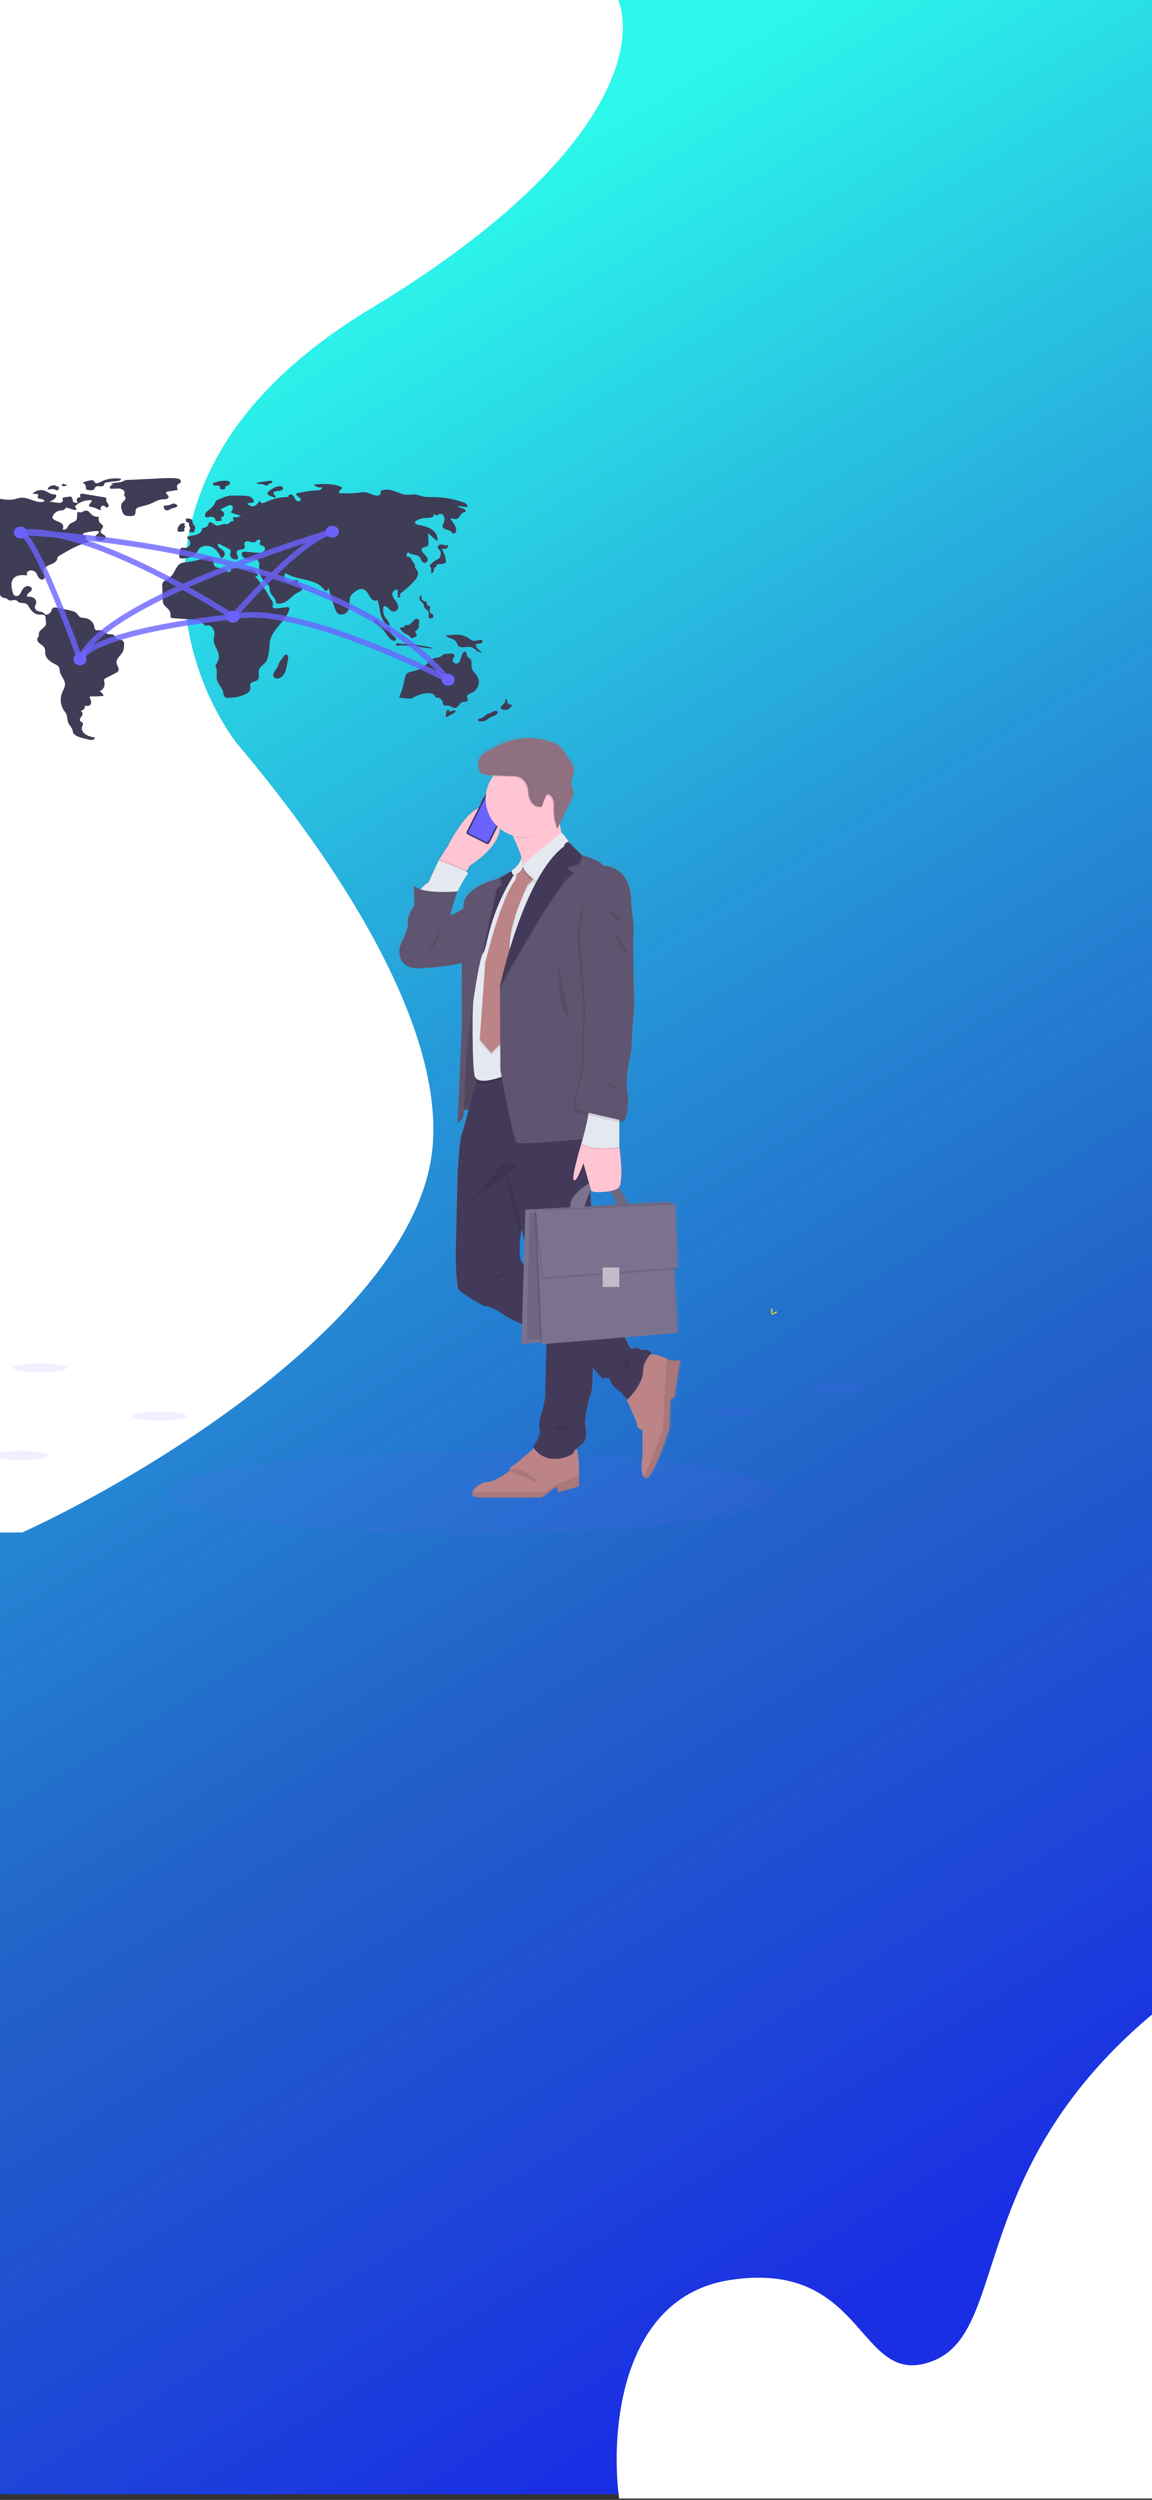 <svg width="414" height="898" viewBox="0 0 414 898" fill="none" xmlns="http://www.w3.org/2000/svg">
<rect x="0" y="0" width="414" height="898" fill="#333333" stroke="none"/>
<rect width="414" height="896" fill="url(#paint0_linear)"/>
<path d="M155.5 411.5C150.7 470.7 55.167 528.833 8 550.5H-6V-8.5L221 -2.5C229.5 12.5 223.8 56.2 133 111C42.2 165.8 63.219 237.833 85.079 267C120.01 308.24 159.108 367.006 155.5 411.5Z" fill="white"/>
<g clip-path="url(#clip0)">
<path opacity="0.1" d="M169.734 551C109.58 551 60.816 544.407 60.816 536.275C60.816 528.142 109.58 521.549 169.734 521.549C229.887 521.549 278.651 528.142 278.651 536.275C278.651 544.407 229.887 551 169.734 551Z" fill="#6C63FF"/>
<path d="M142.853 339.059C142.853 339.059 146.225 332.409 145.77 330.432C145.315 328.455 148.142 324.233 148.142 324.233L147.959 317.229C147.959 317.229 148.35 317.945 150.385 318.572C150.557 318.346 150.743 318.124 150.937 317.913C151.674 317.146 152.493 316.462 153.38 315.875L156.963 308.147L160.428 302.844C160.428 302.844 165.893 291.742 171.536 289.293L172.425 287.556C172.396 287.539 172.374 287.511 172.364 287.479C172.354 287.446 172.356 287.411 172.371 287.381L173.274 285.615C173.29 285.585 173.317 285.561 173.349 285.549C173.382 285.537 173.418 285.538 173.45 285.551L174.313 283.861C174.643 281.67 175.504 279.594 176.821 277.812C176.911 277.687 177.008 277.572 177.101 277.454L175.696 277.404C174.464 277.357 173.088 277.25 172.26 276.33C171.963 275.987 171.745 275.583 171.619 275.148C171.512 274.806 171.442 274.455 171.411 274.099C171.411 274.045 171.411 273.991 171.411 273.941C171.411 273.819 171.411 273.7 171.411 273.583C171.411 273.486 171.411 273.393 171.411 273.296C171.411 273.2 171.411 273.142 171.411 273.067C171.411 272.992 171.45 272.82 171.472 272.709C171.472 272.663 171.472 272.616 171.5 272.569C171.53 272.429 171.567 272.291 171.611 272.154C171.622 272.127 171.63 272.1 171.637 272.072C171.687 271.928 171.74 271.785 171.801 271.646C171.811 271.627 171.82 271.608 171.826 271.588C171.891 271.449 171.963 271.313 172.038 271.18L172.059 271.137C172.086 271.081 172.116 271.028 172.149 270.976C173.12 269.45 174.826 268.559 176.449 267.753C177.963 266.957 179.518 266.24 181.107 265.604C187.014 263.39 193.539 263.482 199.381 265.862C199.958 266.081 200.505 266.372 201.008 266.729C201.709 267.322 202.308 268.026 202.781 268.813L205.558 272.913C205.946 273.412 206.25 273.971 206.458 274.568C206.977 276.516 205.347 278.467 205.53 280.476C205.623 281.476 206.16 282.392 206.264 283.391C206.397 284.681 205.798 285.923 205.214 287.087L201.241 294.965C201.452 296 201.685 297.06 201.939 298.084C203.77 299.975 204.387 301.007 204.555 301.565L204.609 301.594C204.971 301.828 205.283 302.132 205.526 302.489L209.303 306.156C209.303 306.156 215.867 307.861 217.232 310.02C217.232 310.02 227.534 309.569 227.444 323.947C227.444 323.947 227.899 329.34 228.161 330.06C228.422 330.78 228.161 338.056 228.161 338.056L228.283 352.796C228.283 352.796 228.677 360.613 228.283 363.399C227.889 366.185 227.434 376.789 227.434 376.789C227.434 376.789 224.972 387.124 225.882 390.809C226.756 394.336 225.882 402.05 224.449 402.082C224.176 402.644 223.865 402.92 223.524 402.762C223.376 402.698 223.224 402.643 223.069 402.598V411.403C223.069 411.403 224.843 423.74 222.854 426.086C224.173 427.962 225.721 431.164 226.115 432.005L240.053 431.257L241.827 431.755L243.454 432.209L244.439 454.867L244.045 454.895L244.074 455.586L243.142 455.654L244.439 478.473L225.144 480.059C225.993 481.961 226.978 483.999 227.362 484.195C228.078 484.554 229.641 483.479 230.006 483.923C230.372 484.367 231.465 484.912 232.74 484.64C234.016 484.367 234.836 485.807 234.836 485.807C234.836 485.807 234.65 485.972 234.371 486.276C236.442 486.025 239.061 487.136 240.483 487.852C241.121 488.174 241.519 488.414 241.519 488.414H245.281L243.214 501.596L241.755 502.591L241.397 512.976C241.397 512.976 235.564 530.95 232.891 530.832C232.717 530.825 232.547 530.782 232.392 530.704C232.237 530.626 232.1 530.516 231.991 530.38C230.558 528.726 231.551 523.043 231.551 523.043V513.582C231.551 513.582 229.365 512.622 229.608 511.902C229.852 511.182 226.083 503.308 225.746 502.591C225.736 502.585 225.728 502.577 225.723 502.567C225.718 502.557 225.716 502.545 225.717 502.534C225.717 501.725 224.076 500.826 224.169 500.468C224.262 500.11 220.156 497.861 219.869 495.884C219.583 493.907 216.863 494.985 216.863 494.985L213.402 491.01C213.298 495.855 213.101 499.247 212.76 500.106C211.119 504.242 210.482 510.713 210.482 510.713C210.482 510.713 211.485 515.655 210.482 517.274C209.865 518.262 208.432 519.322 207.436 520.199C208.471 523.336 208.325 530.004 208.325 530.004V533.836L200.667 535.985C200.667 535.985 200.427 534.069 200.062 534.069C199.696 534.069 194.834 537.782 194.834 537.782C194.834 537.782 176.115 538.022 171.379 537.782C169.587 537.693 169.1 536.923 169.376 535.992C169.831 534.441 172.385 532.432 174.657 532.278C178.305 532.038 182.923 528.207 182.923 528.207C182.923 528.207 182.565 527.365 184.504 526.169C185.844 525.345 189.552 522.011 191.846 520.06C191.738 519.913 191.627 519.766 191.523 519.609C191.523 519.609 194.622 515.311 193.981 513.406C193.34 511.501 194.257 508.751 194.257 508.751C194.257 508.751 195.988 503.447 195.988 500.751C195.988 499.043 196.246 489.327 196.432 482.437L194.834 482.57L194.802 481.882L194.085 481.947L187.309 482.57L187.517 475.332C184.253 473.9 181.537 472.571 180.412 471.723C176.585 468.858 173.303 468.668 173.303 468.668C173.303 468.668 165.556 464.535 164.37 462.827C163.184 461.119 163.295 448.718 163.295 448.718L163.933 422.139V422.118C163.933 422.118 164.477 409.269 165.574 406.483C165.975 405.452 166.968 402.014 168.053 398.089C167.429 398.025 166.799 398.051 166.183 398.168C166.144 399.128 166.118 399.786 166.118 400.012C166.118 401.538 163.933 402.834 163.933 402.834L165.481 368.456V345.068C160.708 346.586 149.166 347.059 149.166 347.059C140.85 346.622 142.853 339.059 142.853 339.059ZM187.872 309.522H187.897C187.727 308.621 187.506 307.73 187.234 306.854L187.872 309.522ZM219.196 427.436C216.369 427.901 213.104 427.765 212.857 427.217C212.832 427.164 212.8 427.067 212.757 426.942C212.667 427.099 212.581 427.26 212.492 427.425L212.768 432.61V432.729L222.084 432.227C221.432 429.452 220.199 428.098 219.196 427.436ZM188.141 453.599L188.381 445.201C187.965 443.654 187.592 442.251 187.273 441.047C187.13 442.046 187.008 442.967 186.915 443.816C186.034 451.783 187.334 453.338 188.141 453.599ZM161.625 327.696C162.159 327.9 164.191 326.622 166.118 325.297C166.118 325.053 166.101 324.813 166.09 324.581C165.817 319.098 174.75 315.685 177.484 315.055C178.148 314.884 178.791 314.644 179.405 314.339C180.861 313.618 182.278 312.818 183.647 311.943L183.611 311.839C183.611 311.839 187.137 309.608 187.213 306.826C186.409 304.295 185.395 301.836 184.181 299.474C184.113 299.334 184.038 299.187 183.966 299.048C182.3 298.53 180.745 297.707 179.38 296.62C178.831 303.782 168.462 309.945 168.462 309.945L167.355 311.735L167.093 312.158C167.652 312.487 167.921 312.752 167.731 312.906C166.943 313.537 165.036 317.103 164.248 318.611C164.033 319.019 163.89 319.274 163.89 319.274C163.89 319.274 162.195 323.882 161.224 327.739C161.353 327.685 161.495 327.67 161.632 327.696H161.625Z" fill="url(#paint1_linear)"/>
<path d="M157.619 309.121L157.741 309.282L158.157 309.837L166.129 315.467L167.82 312.688L168.895 310.897C168.895 310.897 184.787 301.372 177.954 292.19C171.12 283.008 161.023 303.828 161.023 303.828L157.619 309.121Z" fill="#FFC5D3"/>
<path d="M173.654 286.69C173.687 286.623 173.769 286.596 173.836 286.63C173.904 286.664 173.931 286.746 173.897 286.813L173.01 288.572C172.977 288.639 172.895 288.666 172.828 288.632C172.76 288.598 172.733 288.517 172.767 288.449L173.654 286.69Z" fill="#3A3768"/>
<path d="M182.752 289.15L182.755 289.152C182.792 289.17 182.807 289.215 182.788 289.252L182.524 289.777C182.505 289.814 182.46 289.829 182.423 289.81L182.42 289.809C182.382 289.79 182.368 289.745 182.386 289.708L182.651 289.183C182.669 289.146 182.715 289.131 182.752 289.15Z" fill="#3A3768"/>
<path d="M182.028 290.392C182.049 290.35 182.101 290.332 182.143 290.354C182.186 290.375 182.203 290.427 182.182 290.469L181.68 291.464C181.659 291.506 181.607 291.523 181.565 291.502C181.522 291.481 181.505 291.429 181.527 291.387L182.028 290.392Z" fill="#3A3768"/>
<path d="M181.255 291.94C181.276 291.9 181.325 291.883 181.366 291.904C181.406 291.924 181.423 291.974 181.402 292.014L180.893 293.025C180.873 293.066 180.823 293.082 180.782 293.061C180.742 293.041 180.725 292.991 180.746 292.951L181.255 291.94Z" fill="#3A3768"/>
<path d="M176.434 283.236L183.129 286.606C183.525 286.805 183.684 287.288 183.485 287.683L175.888 302.76C175.688 303.156 175.206 303.315 174.81 303.116L168.115 299.746C167.719 299.547 167.56 299.065 167.759 298.669L175.356 283.592C175.556 283.196 176.038 283.037 176.434 283.236Z" fill="#3A3768"/>
<path d="M177.291 284.194C177.329 284.213 177.363 284.239 177.391 284.271C177.419 284.304 177.441 284.341 177.454 284.382C177.467 284.423 177.473 284.466 177.469 284.508C177.466 284.551 177.454 284.592 177.434 284.63L177.405 284.691C177.386 284.73 177.374 284.771 177.37 284.814C177.367 284.857 177.372 284.9 177.385 284.941C177.398 284.982 177.42 285.02 177.448 285.053C177.476 285.086 177.51 285.112 177.549 285.132L180.996 286.865C181.034 286.885 181.075 286.897 181.118 286.9C181.161 286.903 181.204 286.898 181.244 286.885C181.285 286.872 181.323 286.85 181.355 286.822C181.387 286.794 181.414 286.76 181.433 286.722L181.465 286.661C181.484 286.623 181.511 286.588 181.543 286.56C181.575 286.532 181.613 286.511 181.653 286.497C181.694 286.483 181.737 286.478 181.779 286.481C181.822 286.484 181.864 286.495 181.902 286.514L182.572 286.854C182.646 286.89 182.711 286.941 182.765 287.002C182.819 287.064 182.86 287.136 182.885 287.214C182.911 287.291 182.921 287.373 182.915 287.455C182.908 287.536 182.886 287.616 182.848 287.689L175.524 302.217C175.449 302.364 175.319 302.476 175.162 302.527C175.005 302.579 174.834 302.567 174.686 302.493L168.673 299.467C168.526 299.392 168.414 299.261 168.363 299.105C168.311 298.948 168.324 298.777 168.397 298.629L175.725 284.093C175.762 284.02 175.813 283.955 175.875 283.901C175.937 283.848 176.009 283.807 176.087 283.782C176.165 283.756 176.247 283.746 176.329 283.752C176.41 283.758 176.49 283.781 176.563 283.818L177.291 284.194Z" fill="#6C63FF"/>
<path d="M179.294 285.294L180.199 285.75C180.263 285.782 180.289 285.859 180.257 285.923C180.225 285.986 180.147 286.012 180.083 285.98L179.178 285.524C179.114 285.492 179.089 285.415 179.121 285.351C179.153 285.287 179.23 285.262 179.294 285.294Z" fill="#E6E8EC"/>
<path d="M178.824 285.336C178.743 285.336 178.677 285.27 178.677 285.189C178.677 285.108 178.743 285.042 178.824 285.042C178.905 285.042 178.971 285.108 178.971 285.189C178.971 285.27 178.905 285.336 178.824 285.336Z" fill="#E6E8EC"/>
<path d="M172.131 339.918L174.37 399.98C174.37 399.98 166.846 397.473 165.681 399.353C164.517 401.233 166.935 369.272 166.935 369.272L172.131 339.918Z" fill="#5F5570"/>
<path opacity="0.15" d="M172.131 339.918L174.37 399.98C174.37 399.98 166.846 397.473 165.681 399.353C164.517 401.233 166.935 369.272 166.935 369.272L172.131 339.918Z" fill="black"/>
<path d="M171.773 537.89C176.431 538.13 194.823 537.89 194.823 537.89C194.823 537.89 199.603 534.191 199.961 534.191C200.32 534.191 200.556 536.099 200.556 536.099L208.081 533.951V530.133C208.081 530.133 208.321 519.265 206.053 518.792C203.785 518.319 193.748 518.792 193.748 518.792C193.39 518.674 186.582 525.12 184.672 526.312C182.762 527.505 183.12 528.343 183.12 528.343C183.12 528.343 178.581 532.16 174.997 532.4C172.765 532.55 170.253 534.549 169.805 536.099C169.533 537.034 170.017 537.8 171.773 537.89Z" fill="#BC8487"/>
<path opacity="0.1" d="M171.773 537.89C176.431 538.13 194.823 537.89 194.823 537.89C194.823 537.89 199.603 534.191 199.961 534.191C200.32 534.191 200.556 536.099 200.556 536.099L208.081 533.951V530.208L201.036 532.758L195.422 536.099H169.805C169.533 537.034 170.017 537.8 171.773 537.89Z" fill="black"/>
<g opacity="0.1">
<path d="M192.688 532.282C192.688 532.282 186.954 526.792 183.12 528.343L192.688 532.282Z" fill="black"/>
<path d="M192.688 532.282C192.688 532.282 186.954 526.792 183.12 528.343" stroke="black" stroke-miterlimit="10"/>
</g>
<path d="M228.985 512.106C228.745 512.822 230.895 513.779 230.895 513.779V523.207C230.895 523.207 229.92 528.869 231.328 530.52C231.434 530.654 231.568 530.763 231.72 530.841C231.872 530.918 232.039 530.961 232.21 530.968C234.836 531.086 240.569 513.18 240.569 513.18L240.928 502.835L242.361 501.843L244.393 488.711H240.688C240.688 488.711 240.297 488.471 239.67 488.149C237.878 487.236 234.127 485.642 232.088 487.161L225.162 502.756C225.162 502.756 229.221 511.39 228.985 512.106Z" fill="#BC8487"/>
<path opacity="0.1" d="M231.328 530.52C231.434 530.654 231.568 530.763 231.72 530.841C231.872 530.918 232.039 530.961 232.21 530.968C234.836 531.086 240.569 513.18 240.569 513.18L240.928 502.835L242.361 501.843L244.393 488.711H240.688C240.688 488.711 240.297 488.471 239.67 488.149L238.778 501.603L238.301 513.18C238.301 513.18 233.801 525.786 231.328 530.52Z" fill="black"/>
<path d="M164.875 463.196C166.04 464.897 173.654 469.015 173.654 469.015C173.654 469.015 176.879 469.194 180.641 472.059C182.587 473.542 189.348 476.482 195.421 478.978C201.094 481.309 206.171 483.25 206.171 483.25L212.019 490.054L216.473 495.236C216.473 495.236 219.16 494.162 219.429 496.131C219.697 498.101 223.728 500.339 223.639 500.697C223.549 501.055 225.162 501.95 225.162 502.756C225.162 503.562 231.164 496.937 231.074 492.908C230.984 488.879 234.12 486.104 234.12 486.104C234.12 486.104 233.313 484.672 232.059 484.94C230.805 485.209 229.73 484.672 229.372 484.224C229.014 483.776 227.491 484.851 226.774 484.493C226.058 484.135 223.191 477.062 223.191 477.062L212.022 469.574L189.807 454.691L188.782 454.004C188.782 454.004 185.826 455.357 187.026 444.267C187.259 442.118 187.65 439.507 188.244 436.327C191.917 416.721 178.749 414.483 178.749 414.483L167.193 418.333L164.416 422.63V422.651L163.789 449.13C163.789 449.13 163.71 461.495 164.875 463.196Z" fill="#433A59"/>
<path opacity="0.1" d="M195.511 475.73C195.511 475.73 195.475 477.001 195.422 478.978C201.094 481.309 206.171 483.25 206.171 483.25L212.019 490.054C212.115 484.414 212.094 477.087 212.019 469.578L189.803 454.695C192.551 464.876 195.511 475.73 195.511 475.73Z" fill="black"/>
<path opacity="0.1" d="M164.427 422.641V422.662L181.806 422.999C181.806 422.999 184.851 434.906 185.299 437.413C185.41 438.028 186.084 440.661 187.037 444.277C187.27 442.129 187.66 439.518 188.255 436.338C191.928 416.732 178.76 414.494 178.76 414.494L167.204 418.343L164.427 422.641Z" fill="black"/>
<path d="M210.202 390.143L212.442 433.115C212.442 433.115 214.054 496.231 212.442 500.35C210.829 504.468 210.202 510.914 210.202 510.914C210.202 510.914 211.187 515.838 210.202 517.449C209.217 519.061 206.081 520.851 206.171 521.746C206.261 522.642 196.586 527.476 191.57 519.777C191.57 519.777 194.615 515.48 193.988 513.599C193.361 511.719 194.257 508.944 194.257 508.944C194.257 508.944 195.959 503.662 195.959 500.966C195.959 498.269 196.586 475.719 196.586 475.719C196.586 475.719 186.822 439.909 186.374 437.402C185.926 434.895 182.88 422.988 182.88 422.988L164.427 422.63C164.427 422.63 164.965 409.828 166.04 407.052C167.115 404.277 172.4 383.955 172.4 383.955L210.202 390.143Z" fill="#433A59"/>
<path d="M240.999 432.27L242.601 432.729L242.666 434.311L194.644 434.931V434.308L240.999 432.27Z" fill="#7B728F"/>
<path d="M184.357 300.48C191.344 314.643 187.005 317.605 186.313 317.97C187.793 317.283 207.027 308.251 204.498 305.959C202.853 304.466 201.445 297.97 200.617 293.315C200.126 290.536 199.84 288.412 199.84 288.412L179.656 292.111C181.612 295.263 183.167 298.038 184.357 300.48Z" fill="#FFC5D3"/>
<path opacity="0.1" d="M157.727 309.282L158.142 309.837L166.129 315.467L167.82 312.688C165.359 311.256 157.977 308.749 157.977 308.749L157.727 309.282Z" fill="black"/>
<path d="M150.363 322.192C151.08 324.699 163.173 322.192 163.173 322.192L164.427 320.223C164.427 320.223 164.553 319.972 164.764 319.564C165.538 318.063 167.412 314.511 168.186 313.881C169.171 313.075 157.616 309.136 157.616 309.136L154.075 316.835C153.203 317.421 152.398 318.102 151.675 318.865C150.779 319.836 150.037 321.05 150.363 322.192Z" fill="#E5E8EF"/>
<path d="M170.429 323.345C170.429 323.345 163.263 328.996 162.188 328.588C161.113 328.18 143.734 339.908 143.734 339.908C143.734 339.908 141.764 347.428 149.915 347.875C149.915 347.875 167.204 347.159 167.921 344.653C168.637 342.146 170.429 323.345 170.429 323.345Z" fill="#5F5570"/>
<path opacity="0.1" d="M189.957 311.986L197.751 320.044L186.822 389.516L182.522 387.009C182.522 387.009 171.414 391.933 170.519 387.367C169.623 382.801 169.87 364.807 169.87 364.807L171.325 332.298C171.325 332.298 176.431 320.928 176.431 320.57C176.431 320.212 183.794 314.661 183.794 314.661L187.27 311.975L189.957 311.986Z" fill="black"/>
<path d="M189.957 310.912L197.751 318.969L186.822 388.442L182.522 385.935C182.522 385.935 171.414 390.859 170.519 386.293C169.623 381.727 169.87 363.732 169.87 363.732L171.325 331.224C171.325 331.224 176.431 319.854 176.431 319.496C176.431 319.137 183.794 313.587 183.794 313.587L187.27 310.901L189.957 310.912Z" fill="#E5E8EF"/>
<path opacity="0.1" d="M189.509 312.076L191.659 316.462L189.509 318.729C189.509 318.729 181.805 334.278 183.328 343.499L181.716 373.849L176.52 378.952L172.4 374.196L174.37 346.622C174.37 346.622 179.656 323.882 185.209 316.81L186.822 310.543L189.509 312.076Z" fill="black"/>
<path d="M189.509 311.359L191.659 315.746L189.509 318.013C189.509 318.013 181.805 333.562 183.328 342.783L181.716 373.133L176.52 378.236L172.4 373.48L174.37 345.906C174.37 345.906 179.656 323.166 185.209 316.094L186.822 309.827L189.509 311.359Z" fill="#BC8487"/>
<path opacity="0.1" d="M179.656 292.111C181.612 295.263 183.153 298.038 184.357 300.48C185.625 300.854 186.94 301.043 188.262 301.042C192.691 301.042 195.242 297.981 197.751 294.729C198.324 293.991 200.209 294.163 200.617 293.297C200.126 290.518 199.84 288.394 199.84 288.394L179.656 292.111Z" fill="black"/>
<path d="M174.528 286.955C174.528 290.224 175.696 293.385 177.821 295.871C179.946 298.356 182.888 300.002 186.119 300.512C189.35 301.022 192.657 300.363 195.445 298.653C198.233 296.944 200.319 294.296 201.327 291.186C202.336 288.077 202.201 284.709 200.947 281.69C199.692 278.671 197.401 276.198 194.485 274.717C191.569 273.236 188.22 272.844 185.04 273.611C181.861 274.378 179.059 276.253 177.14 278.901C175.442 281.243 174.528 284.062 174.528 286.955Z" fill="#FFC5D3"/>
<path opacity="0.1" d="M192.645 317.537L203.931 303.929C203.931 303.929 204.974 303.51 201.452 299.825C201.452 299.825 188.517 309.902 187.714 311.614C186.911 313.325 192.645 317.537 192.645 317.537Z" fill="black"/>
<path d="M193.003 316.821L204.29 303.213C204.29 303.213 205.333 302.794 201.81 299.109C201.81 299.109 188.875 309.186 188.072 310.897C187.27 312.609 193.003 316.821 193.003 316.821Z" fill="#E5E8EF"/>
<path d="M164.427 403.428C164.427 403.428 166.577 402.139 166.577 400.617C166.577 399.095 167.652 377.609 167.652 377.609C167.652 377.609 169.229 364.785 170.877 354.594C171.844 348.588 172.837 343.492 173.539 342.482L173.568 342.439C175.449 340.022 175.091 328.205 186.825 310.926C186.668 311.034 182.622 313.87 179.659 315.295C179.056 315.598 178.423 315.838 177.771 316.011C175.083 316.638 166.305 320.04 166.573 325.501C166.842 330.962 165.946 343.496 165.946 343.496V369.183L164.427 403.428Z" fill="#5F5570"/>
<path d="M164.427 320.223C164.427 320.223 160.665 330.608 161.202 333.204C161.74 335.8 152.513 346.006 152.513 346.006L143.734 339.918C143.734 339.918 147.049 333.293 146.601 331.324C146.153 329.354 148.93 325.146 148.93 325.146L148.751 318.171C148.751 318.171 150.363 321.197 164.427 320.223Z" fill="#5F5570"/>
<path opacity="0.1" d="M177.14 278.901L183.948 279.159C184.613 279.154 185.276 279.237 185.919 279.406C188.352 280.154 189.473 282.74 189.563 285.064C189.653 287.388 190.996 289.991 193.601 290.195C193.86 290.239 194.127 290.18 194.343 290.031C194.508 289.855 194.618 289.635 194.658 289.397C195.032 288.043 195.609 286.753 196.371 285.572C197.446 285.766 198.241 286.786 198.521 287.853C198.8 288.921 198.725 290.045 198.722 291.152C198.718 292.557 198.854 293.959 199.126 295.338C200.237 293.897 201.05 292.249 201.518 290.491C201.987 288.733 202.1 286.9 201.853 285.098C201.606 283.295 201.003 281.56 200.079 279.993C199.155 278.426 197.928 277.057 196.47 275.968C195.012 274.879 193.353 274.09 191.587 273.647C189.821 273.205 187.986 273.118 186.186 273.39C184.386 273.663 182.659 274.291 181.104 275.237C179.549 276.183 178.198 277.428 177.129 278.901H177.14Z" fill="black"/>
<path d="M186.274 279.048C185.63 278.879 184.968 278.796 184.303 278.8L176.037 278.493C174.826 278.446 173.475 278.339 172.661 277.44C172.369 277.096 172.154 276.695 172.031 276.262C171.818 275.569 171.755 274.84 171.847 274.122C171.939 273.403 172.184 272.713 172.565 272.097C173.521 270.575 175.198 269.69 176.796 268.874C178.284 268.08 179.811 267.363 181.372 266.725C187.171 264.524 193.591 264.617 199.324 266.983C199.89 267.2 200.427 267.488 200.922 267.839C201.613 268.431 202.201 269.132 202.663 269.916L205.383 274.013C205.758 274.513 206.047 275.072 206.239 275.667C206.752 277.612 205.164 279.556 205.329 281.558C205.422 282.553 205.949 283.467 206.046 284.462C206.175 285.748 205.587 286.969 205.01 288.14L200.23 297.777C199.458 295.529 199.067 293.169 199.073 290.793C199.073 289.687 199.166 288.562 198.872 287.495C198.578 286.428 197.797 285.408 196.722 285.214C195.959 286.394 195.38 287.684 195.006 289.039C194.966 289.277 194.857 289.497 194.691 289.673C194.475 289.823 194.208 289.882 193.949 289.837C191.33 289.633 190.007 287.055 189.911 284.706C189.814 282.356 188.707 279.796 186.274 279.048Z" fill="#8F7080"/>
<path d="M242.601 432.729L239.254 431.772L188.793 434.519L194.346 435.235L242.601 432.729Z" fill="#7B728F"/>
<path opacity="0.1" d="M242.601 432.729L239.254 431.772L188.793 434.519L194.346 435.235L242.601 432.729Z" fill="black"/>
<path d="M187.42 482.863L194.078 482.244L196.414 482.029V445.022L195.798 436.431L195.662 434.519H188.793L187.42 482.863Z" fill="#7B728F"/>
<path opacity="0.1" d="M189.241 481.549L194.551 480.962L196.414 480.758V445.67L195.923 437.527L195.816 435.712H190.337L189.241 481.549Z" fill="black"/>
<path d="M225.656 432.729C225.656 432.729 222.342 425.463 220.952 425.237C219.561 425.011 217.01 425.237 217.01 425.237L217.236 427.343C217.236 427.343 220.64 427.611 221.715 433.294L225.656 432.729Z" fill="#7B728F"/>
<path opacity="0.1" d="M225.656 432.729C225.656 432.729 222.342 425.463 220.952 425.237C219.561 425.011 217.01 425.237 217.01 425.237L217.236 427.343C217.236 427.343 220.64 427.611 221.715 433.294L225.656 432.729Z" fill="black"/>
<path d="M212.8 424.478C212.8 424.478 203.889 428.908 205.053 434.1L209.89 433.832C209.89 433.832 212.219 426.089 214.054 425.685C215.889 425.28 212.8 424.478 212.8 424.478Z" fill="#7B728F"/>
<path d="M179.656 354.332V354.593L179.835 384.413C179.835 384.413 184.403 409.48 185.657 410.465C186.912 411.45 214.412 408.764 214.412 408.764L226.864 324.878C226.953 310.554 216.831 311.001 216.831 311.001C215.487 308.853 209.038 307.152 209.038 307.152L205.454 303.66L205.34 303.499C205.102 303.144 204.795 302.841 204.437 302.607C203.699 302.181 203.229 302.743 202.961 303.298C202.84 303.559 202.746 303.832 202.681 304.111C188.166 314.751 179.656 354.332 179.656 354.332Z" fill="#5F5570"/>
<path opacity="0.1" d="M180.014 354.69V354.952C184.518 346.715 201.871 315.51 206.619 313.956L204.792 312.702C204.792 312.702 203.573 311.986 205.813 311.27C205.813 311.27 209.306 311.718 209.396 307.51L205.698 303.857L204.795 302.965L203.319 303.657C203.198 303.917 203.104 304.19 203.039 304.469C188.524 315.109 180.014 354.69 180.014 354.69Z" fill="black"/>
<path d="M179.656 354.332V354.594C184.16 346.357 201.513 315.152 206.261 313.598L204.433 312.344C204.433 312.344 203.215 311.628 205.454 310.912C205.454 310.912 208.948 311.359 209.038 307.152L205.34 303.499L204.437 302.607L202.961 303.298C202.84 303.559 202.746 303.832 202.681 304.111C188.166 314.751 179.656 354.332 179.656 354.332Z" fill="#433A59"/>
<path opacity="0.1" d="M173.177 342.826L173.206 342.783C175.087 340.366 174.729 328.549 186.464 311.27C186.306 311.377 182.261 314.214 179.297 315.639L180.125 318.368L178.333 319.324L173.177 342.826Z" fill="black"/>
<path d="M173.536 342.468L173.564 342.425C175.445 340.008 175.087 328.19 186.822 310.912C186.664 311.019 182.619 313.855 179.656 315.281L180.483 318.009L178.692 318.966L173.536 342.468Z" fill="#433A59"/>
<path opacity="0.1" d="M187.338 308.154L188.072 311.256C188.072 311.256 187.535 314.36 184.314 314.629L183.794 313.15C183.794 313.15 187.27 310.923 187.338 308.154Z" fill="black"/>
<path d="M187.338 307.796L188.072 310.897C188.072 310.897 187.535 314.002 184.314 314.271L183.794 312.792C183.794 312.792 187.27 310.564 187.338 307.796Z" fill="#E5E8EF"/>
<path opacity="0.1" d="M191.971 435.02L194.078 482.244L196.414 482.029V445.022L195.798 436.431L191.971 435.02Z" fill="black"/>
<path d="M242.121 453.259L243.554 478.802L194.823 482.863L192.688 435.02L242.121 453.259Z" fill="#7B728F"/>
<path opacity="0.1" d="M243.196 456.005L242.243 433.445L192.329 435.737L194.705 459.586L243.196 456.005Z" fill="black"/>
<path d="M243.554 455.289L242.601 432.729L192.688 435.02L195.063 458.87L243.554 455.289Z" fill="#7B728F"/>
<path d="M216.562 455.318H222.564V462.301H216.562V455.318Z" fill="#C3BBC8"/>
<path d="M221.668 409.57L222.564 411.987C222.564 411.987 224.445 425.237 222.116 426.848C219.787 428.46 212.889 428.549 212.531 427.744C212.173 426.938 209.665 417.806 209.665 417.806C209.665 417.806 207.425 424.521 206.261 423.984C205.096 423.446 208.948 410.684 208.948 410.684L221.668 409.57Z" fill="#FFC5D3"/>
<path opacity="0.1" d="M222.564 399.543V412.345C222.564 412.345 213.069 414.136 208.948 411.042C208.948 411.042 212.8 398.648 211.367 395.514C209.933 392.381 222.564 399.543 222.564 399.543Z" fill="black"/>
<path d="M222.564 399.185V411.987C222.564 411.987 213.069 413.778 208.948 410.684C208.948 410.684 212.8 398.29 211.367 395.156C209.933 392.023 222.564 399.185 222.564 399.185Z" fill="#E5E8EF"/>
<path opacity="0.1" d="M223.639 324.251L226.147 325.594C226.147 325.594 226.595 330.966 226.864 331.682C227.133 332.398 226.864 339.65 226.864 339.65L226.986 354.332C226.986 354.332 227.373 362.121 226.986 364.896C226.599 367.672 226.165 378.236 226.165 378.236C226.165 378.236 223.743 388.531 224.639 392.202C225.534 395.872 224.549 404.109 223.026 403.393C221.503 402.676 207.439 399.901 206.723 399.364C206.006 398.827 206.364 393.813 206.723 393.187C207.081 392.56 209.231 384.055 209.052 382.085C208.873 380.116 209.679 362.837 209.679 362.837C209.679 362.837 208.335 344.395 207.798 340.097C207.26 335.8 208.873 323.177 210.306 322.998C211.739 322.819 215.935 313.06 223.639 324.251Z" fill="black"/>
<path d="M224.356 323.535L226.864 324.878C226.864 324.878 227.312 330.249 227.58 330.966C227.849 331.682 227.58 338.934 227.58 338.934L227.702 353.616C227.702 353.616 228.089 361.405 227.702 364.18C227.315 366.955 226.882 377.519 226.882 377.519C226.882 377.519 224.46 387.815 225.355 391.486C226.251 395.156 225.266 403.393 223.743 402.676C222.22 401.96 208.156 399.185 207.439 398.648C206.723 398.11 207.081 393.097 207.439 392.47C207.798 391.844 209.948 383.339 209.769 381.369C209.589 379.399 210.396 362.121 210.396 362.121C210.396 362.121 209.052 343.678 208.514 339.381C207.977 335.084 209.589 322.461 211.023 322.282C212.456 322.103 216.652 312.344 224.356 323.535Z" fill="#5F5570"/>
<g opacity="0.1">
<path opacity="0.1" d="M197.263 283.871C198.338 284.065 199.134 285.085 199.413 286.152C199.693 287.22 199.617 288.344 199.614 289.451C199.607 291.826 199.997 294.186 200.768 296.434L205.551 286.797C205.644 286.607 205.741 286.41 205.834 286.213C205.613 286.876 205.338 287.521 205.014 288.14L200.23 297.776C199.459 295.529 199.069 293.169 199.076 290.793C199.076 289.687 199.166 288.562 198.876 287.495C198.585 286.428 197.801 285.408 196.726 285.214C196.379 285.757 196.069 286.323 195.798 286.908C196.162 285.84 196.654 284.821 197.263 283.871Z" fill="black"/>
<path opacity="0.1" d="M172.479 272.251C172.268 273.132 172.298 274.053 172.565 274.919C172.689 275.352 172.906 275.754 173.199 276.097C174.012 276.996 175.349 277.103 176.574 277.15L184.837 277.458C185.503 277.453 186.167 277.536 186.811 277.705C189.241 278.453 190.366 281.039 190.455 283.363C190.545 285.687 191.889 288.29 194.494 288.494C194.753 288.538 195.019 288.479 195.235 288.33C195.153 288.562 195.074 288.799 195.006 289.046C194.969 289.284 194.86 289.505 194.694 289.68C194.478 289.829 194.212 289.888 193.952 289.844C191.33 289.64 190.011 287.062 189.914 284.713C189.817 282.364 188.7 279.803 186.27 279.055C185.626 278.886 184.962 278.803 184.296 278.808L176.033 278.5C174.822 278.453 173.471 278.346 172.658 277.447C172.365 277.104 172.148 276.702 172.024 276.269C171.82 275.603 171.756 274.904 171.834 274.213C171.913 273.521 172.132 272.854 172.479 272.251Z" fill="black"/>
</g>
<path opacity="0.1" d="M185.933 419.128C185.933 419.128 182.83 417.516 181.634 417.606C180.437 417.695 169.691 431.353 169.691 431.353L185.933 419.128Z" fill="black"/>
<path opacity="0.1" d="M217.763 326.694C217.763 326.694 223.435 329.114 223.284 330.787C223.134 332.459 217.763 326.694 217.763 326.694Z" fill="black"/>
<path opacity="0.1" d="M220.525 334.608C220.525 334.608 226.477 342.214 225.162 342.468C223.847 342.722 220.525 334.608 220.525 334.608Z" fill="black"/>
<path opacity="0.1" d="M200.617 346.006C200.617 346.006 200.072 363.016 204.437 365.165L200.617 346.006Z" fill="black"/>
<path opacity="0.1" d="M223.299 391.425C223.299 391.425 219.099 389.04 218.135 389.516C217.171 389.992 223.299 391.425 223.299 391.425Z" fill="black"/>
<path opacity="0.1" d="M222.564 394.723C222.564 394.723 219.912 394.913 218.655 394.365C217.397 393.817 222.564 394.723 222.564 394.723Z" fill="black"/>
<path opacity="0.1" d="M159.267 332.087C159.267 332.087 155.978 341.53 154.083 341.53L159.267 332.087Z" fill="black"/>
<path opacity="0.1" d="M206.042 512.944C206.042 512.944 199.872 511.272 198.962 512.944C198.052 514.616 206.042 512.944 206.042 512.944Z" fill="black"/>
<path opacity="0.1" d="M225.656 488.149C225.656 488.149 227.193 490.502 225.162 491.218C223.13 491.934 225.656 488.149 225.656 488.149Z" fill="black"/>
<path opacity="0.1" d="M184.672 455.318C184.672 455.318 180.014 459.465 177.814 459.586C175.614 459.708 184.672 455.318 184.672 455.318Z" fill="black"/>
<path opacity="0.1" d="M7.649 524.497C2.32 524.497 -2 523.767 -2 522.867C-2 521.967 2.32 521.238 7.649 521.238C12.979 521.238 17.299 521.967 17.299 522.867C17.299 523.767 12.979 524.497 7.649 524.497Z" fill="#6C63FF"/>
<path opacity="0.1" d="M301.351 500.242C296.021 500.242 291.701 499.513 291.701 498.613C291.701 497.713 296.021 496.983 301.351 496.983C306.68 496.983 311 497.713 311 498.613C311 499.513 306.68 500.242 301.351 500.242Z" fill="#6C63FF"/>
<path opacity="0.1" d="M14.364 492.937C9.035 492.937 4.715 492.207 4.715 491.307C4.715 490.408 9.035 489.678 14.364 489.678C19.694 489.678 24.014 490.408 24.014 491.307C24.014 492.207 19.694 492.937 14.364 492.937Z" fill="#6C63FF"/>
<path opacity="0.1" d="M264.028 508.983C258.699 508.983 254.379 508.254 254.379 507.354C254.379 506.454 258.699 505.725 264.028 505.725C269.358 505.725 273.678 506.454 273.678 507.354C273.678 508.254 269.358 508.983 264.028 508.983Z" fill="#6C63FF"/>
<path opacity="0.1" d="M57.377 510.384C52.047 510.384 47.727 509.654 47.727 508.754C47.727 507.854 52.047 507.125 57.377 507.125C62.706 507.125 67.026 507.854 67.026 508.754C67.026 509.654 62.706 510.384 57.377 510.384Z" fill="#6C63FF"/>
<path d="M277.587 470.591C277.587 471.497 277.483 472.231 277.358 472.231C277.232 472.231 277.132 471.515 277.132 470.591C277.132 469.667 277.257 470.111 277.383 470.111C277.508 470.111 277.587 469.685 277.587 470.591Z" fill="#FFD037"/>
<path d="M278.838 471.672C278.042 472.106 277.351 472.367 277.29 472.26C277.229 472.152 277.827 471.708 278.623 471.275C279.418 470.842 279.103 471.157 279.164 471.275C279.225 471.393 279.637 471.243 278.838 471.672Z" fill="#FFD037"/>
</g>
<mask id="mask0" mask-type="alpha" maskUnits="userSpaceOnUse" x="-44" y="136" width="251" height="167">
<ellipse cx="81.374" cy="219.324" rx="125.374" ry="83.325" fill="#C4C4C4"/>
</mask>
<g mask="url(#mask0)">
<path d="M26.283 180.357C26.209 179.832 26.059 179.317 25.838 178.826C25.81 178.733 25.761 178.646 25.693 178.572C25.626 178.497 25.542 178.436 25.447 178.392C25.319 178.362 25.186 178.361 25.058 178.388L23.063 178.663C22.896 178.669 22.736 178.725 22.608 178.822C22.348 179.068 22.604 179.464 22.596 179.803C22.587 180.184 22.21 180.494 21.802 180.597C21.385 180.672 20.955 180.668 20.54 180.582L17.751 180.192C18.572 179.956 19.304 179.517 19.861 178.925C20.228 178.534 20.423 177.803 19.893 177.618C19.735 177.579 19.571 177.567 19.408 177.583C18.145 177.591 17.15 176.642 15.967 176.242C15.21 176.002 14.388 175.984 13.619 176.191C12.849 176.397 12.172 176.817 11.684 177.391L13.17 177.455C13.31 177.448 13.449 177.482 13.566 177.55C13.892 177.791 13.487 178.254 13.533 178.631C13.592 179.121 14.315 179.225 14.86 179.275C15.405 179.324 16.096 179.723 15.834 180.155C13.096 181.004 10.309 178.496 7.433 178.805C6.705 178.883 6.018 179.14 5.307 179.302C0.966 180.29 -3.521 177.653 -7.956 178.212C-8.942 178.363 -9.911 178.593 -10.851 178.899C-11.455 179.077 -12.085 179.27 -12.523 179.684C-12.962 180.097 -13.129 180.805 -12.713 181.237C-13.858 181.322 -15.011 181.223 -16.118 180.946C-15.818 181.096 -15.569 181.315 -15.397 181.581C-15.224 181.848 -15.135 182.151 -15.137 182.459C-16.925 182.721 -18.666 183.199 -20.312 183.879C-20.005 184.339 -19.646 184.769 -19.241 185.163L-21.504 186.472C-20.74 186.645 -20.344 187.584 -20.789 188.17C-19.996 187.852 -19.505 187.031 -18.657 186.865C-18.101 186.755 -17.536 186.96 -17.009 187.152C-16.482 187.344 -15.903 187.531 -15.357 187.386C-14.812 187.242 -14.41 186.606 -14.756 186.2C-12.425 185.588 -10.015 185.249 -7.587 185.192C-7.399 185.171 -7.21 185.203 -7.044 185.285C-6.728 185.482 -6.811 185.908 -6.828 186.254C-6.845 186.6 -6.545 187.055 -6.202 186.899C-6.606 187.214 -6.261 187.808 -5.873 188.139C-5.485 188.471 -5.018 188.929 -5.255 189.36C-5.317 189.473 -5.422 189.563 -5.482 189.676C-5.658 190.012 -5.378 190.403 -5.049 190.625C-4.719 190.848 -4.316 191.004 -4.087 191.312C-3.858 191.62 -3.962 192.16 -4.371 192.203L-5.535 190.874C-5.932 191.245 -6.205 191.71 -6.321 192.214C-5.087 193.122 -4.901 194.969 -5.934 196.061C-6.462 196.619 -7.212 196.958 -7.867 197.394C-8.522 197.829 -9.129 198.449 -9.127 199.181C-9.124 200.447 -9.239 201.624 -8.712 202.797C-7.74 204.962 -6.618 207.069 -5.352 209.107C-5.019 209.642 -4.59 210.228 -3.916 210.32C-4.767 208.456 -5.534 206.562 -6.215 204.639C-5.771 204.641 -5.258 204.673 -4.998 204.996C-4.783 205.264 -4.829 205.628 -4.762 205.953C-4.677 206.268 -4.535 206.569 -4.342 206.842L-0.278 213.357C0.059 213.897 0.445 214.477 1.089 214.696C1.501 214.836 1.977 214.809 2.356 215.011C2.653 215.169 2.853 215.449 3.156 215.597C4.012 216.018 5.202 215.212 6.002 215.713C6.231 215.857 6.377 216.085 6.587 216.249C7.326 216.825 8.538 216.44 9.391 216.869C9.941 217.146 10.226 217.7 10.519 218.202C11.254 219.459 12.442 220.69 14.016 220.79C14.511 220.822 15.016 220.737 15.499 220.836C15.982 220.935 16.458 221.315 16.38 221.755C16.247 222.511 16.662 223.338 16.551 224.096C16.348 225.477 14.171 226.084 13.984 227.467C13.943 227.77 14.007 228.082 13.927 228.379C13.829 228.742 13.526 229.038 13.418 229.399C13.214 230.083 13.759 230.764 14.357 231.224C14.956 231.685 15.669 232.082 15.996 232.726C16.342 233.407 16.172 234.201 16.285 234.943C16.53 236.563 18.085 237.764 19.684 238.538C20.172 238.774 20.695 239.002 21.011 239.411C21.422 239.945 21.381 240.65 21.519 241.288C21.856 242.851 23.318 244.139 23.359 245.73C23.389 246.862 22.69 247.888 22.273 248.955C21.881 249.978 21.74 251.065 21.857 252.141C21.975 253.218 22.349 254.259 22.955 255.193C23.267 255.668 23.641 256.115 23.861 256.629C24.256 257.547 24.128 258.591 24.491 259.519C24.972 260.746 26.292 261.76 26.166 263.056C26.765 264.176 28.089 264.727 29.42 265.06L31.805 265.658C32.262 265.772 32.739 265.887 33.204 265.804C33.669 265.722 34.113 265.374 34.101 264.948C32.931 264.71 31.724 264.458 30.76 263.816C29.795 263.175 29.135 262.032 29.501 261.004C29.67 260.528 30.031 259.978 29.688 259.584C29.492 259.358 29.132 259.299 28.911 259.094C28.565 258.773 28.684 258.234 28.932 257.847C29.181 257.46 29.54 257.114 29.64 256.677C29.691 256.432 29.657 256.179 29.543 255.952C29.43 255.725 29.242 255.534 29.004 255.406C29.447 255.256 29.849 255.024 30.185 254.724C30.495 254.405 30.639 253.913 30.395 253.551C31.12 253.633 31.976 253.674 32.452 253.174C32.833 252.776 32.806 252.18 32.656 251.672C32.506 251.164 32.252 250.671 32.244 250.146C33.917 250.217 35.594 250.166 37.258 249.993C37.017 249.263 36.471 248.647 35.734 248.274C36.487 248.16 37.174 247.348 37.412 246.694C37.65 246.04 37.589 245.328 37.442 244.653C37.386 244.48 37.378 244.296 37.419 244.119C37.504 243.875 37.77 243.727 38.016 243.6L41.756 241.666C41.98 241.566 42.182 241.431 42.355 241.269C42.746 240.855 42.688 240.229 42.488 239.716C42.287 239.203 41.966 238.72 41.888 238.18C41.657 236.567 43.577 235.409 44.225 233.889C44.479 233.293 44.531 232.645 44.58 232.008C44.633 231.324 44.637 230.529 44.053 230.088C43.493 229.665 42.619 229.76 42.033 229.367C41.497 229.006 41.312 228.306 40.725 228.015C40.192 227.751 39.525 227.919 38.932 227.794C37.889 227.575 37.233 226.494 36.168 226.393C35.567 226.337 34.887 226.601 34.394 226.286C33.96 226.009 33.943 225.451 33.86 224.978C33.715 224.242 33.324 223.564 32.738 223.035C32.151 222.505 31.399 222.151 30.582 222.018C29.963 221.928 29.288 221.962 28.761 221.656C28.227 221.346 27.983 220.765 27.563 220.335C26.888 219.642 25.823 219.396 24.826 219.185L20.771 218.327C20.051 218.175 19.123 218.094 18.737 218.662C18.623 218.878 18.542 219.107 18.497 219.343C18.352 219.769 18.06 220.144 17.664 220.412C17.268 220.68 16.788 220.829 16.293 220.836C15.953 220.314 15.402 219.931 14.756 219.766C14.344 219.662 13.904 219.651 13.512 219.499C13.299 219.405 13.108 219.273 12.954 219.111C12.799 218.949 12.682 218.76 12.611 218.556C12.54 218.352 12.516 218.137 12.541 217.924C12.565 217.711 12.638 217.505 12.754 217.318C12.988 216.944 13.078 216.51 13.011 216.085C12.944 215.659 12.723 215.266 12.383 214.965C11.693 214.407 10.695 214.273 9.771 214.328C9.528 213.853 9.933 213.316 10.37 212.971C10.806 212.625 11.336 212.285 11.431 211.769C11.581 210.957 10.43 210.341 9.556 210.583C8.682 210.825 8.124 211.589 7.755 212.342C7.544 212.774 7.364 213.229 7.03 213.593C6.696 213.957 6.159 214.218 5.651 214.101C4.931 213.936 4.653 213.166 4.494 212.514C4.28 211.638 4.065 210.749 4.11 209.853C4.155 208.957 4.49 208.037 5.224 207.431C6.421 206.443 8.256 206.539 9.87 206.697C9.489 206.31 9.583 205.659 9.991 205.294C10.207 205.122 10.465 205 10.745 204.938C11.025 204.876 11.318 204.877 11.597 204.939C12.084 205.031 12.522 205.266 12.841 205.609C13.3 206.112 13.431 206.792 13.777 207.363C14.124 207.935 14.904 208.422 15.542 208.116C16.093 207.851 16.181 207.163 16.044 206.614C15.906 206.066 15.615 205.532 15.665 204.972C15.759 203.902 16.991 203.258 18.079 202.818C19.166 202.377 20.411 201.785 20.583 200.723C20.589 200.515 20.632 200.309 20.712 200.114C20.832 199.942 21 199.8 21.199 199.702C24.372 197.815 27.597 195.905 31.224 194.874C31.412 194.82 31.434 194.879 31.627 194.837C31.896 194.697 31.718 194.31 31.459 194.154C31.201 193.998 30.857 193.879 30.791 193.605C30.743 193.404 30.875 193.207 30.909 193.003C30.993 192.504 30.329 192.043 29.813 192.242C29.522 191.895 30.098 191.492 30.564 191.376C31.964 191.03 33.401 190.818 34.85 190.746C35.017 190.722 35.188 190.748 35.337 190.821C35.581 190.973 35.55 191.321 35.377 191.537C35.205 191.754 34.937 191.89 34.721 192.073C34.487 192.279 34.319 192.539 34.237 192.825C34.155 193.111 34.162 193.411 34.257 193.694C35.014 194.04 35.836 194.397 36.674 194.275C37.512 194.153 38.256 193.305 37.862 192.628C37.495 191.998 36.394 191.856 36.204 191.165C35.982 190.357 37.254 189.637 36.968 188.845C36.842 188.498 36.458 188.294 36.163 188.044C35.815 187.736 35.578 187.342 35.484 186.911C35.389 186.481 35.442 186.035 35.634 185.632C35.154 185.708 34.661 185.679 34.195 185.548C33.73 185.417 33.306 185.187 32.96 184.878C32.32 184.297 31.81 183.381 30.902 183.407C30.068 183.431 29.35 184.306 28.571 184.039C28.379 183.973 28.177 183.84 27.991 183.918C27.93 183.953 27.879 184.001 27.842 184.057C27.804 184.113 27.781 184.176 27.775 184.241C27.577 185.093 27.918 186.064 27.401 186.801C26.84 187.602 25.541 187.713 24.86 188.436C24.49 188.828 24.347 189.357 24.007 189.77C23.668 190.184 22.947 190.447 22.539 190.086C22.739 189.716 22.794 189.295 22.694 188.892C22.594 188.49 22.346 188.13 21.989 187.871C21.61 187.649 21.203 187.471 20.774 187.34C20.296 187.158 19.841 186.929 19.418 186.659C19.206 186.544 19.033 186.378 18.92 186.18C18.83 185.931 18.842 185.662 18.954 185.421C19.16 184.888 19.525 184.415 20.009 184.055C20.492 183.694 21.075 183.459 21.696 183.375C22.239 183.309 22.871 183.332 23.23 182.96C23.42 182.763 23.52 182.465 23.796 182.385C23.972 182.353 24.155 182.374 24.318 182.443L26.344 183.085C26.57 183.177 26.819 183.214 27.066 183.192C27.188 183.178 27.3 183.122 27.378 183.036C27.457 182.95 27.497 182.841 27.489 182.73C27.424 182.427 26.907 182.281 26.954 181.976C26.98 181.877 27.039 181.788 27.123 181.719C27.855 181.019 28.749 180.473 29.742 180.12C30.735 179.767 31.803 179.616 32.869 179.678C33.124 180.056 32.72 180.503 32.383 180.826C32.047 181.149 31.776 181.725 32.183 181.974C32.35 182.05 32.536 182.088 32.723 182.083C33.222 182.144 33.706 182.276 34.159 182.475C34.859 182.749 35.546 183.049 36.219 183.375C36.159 182.975 36.103 182.555 36.271 182.181C36.439 181.807 36.917 181.514 37.335 181.66C37.738 181.8 37.944 182.28 38.373 182.324C38.945 182.382 39.171 181.622 38.932 181.15C38.693 180.679 38.22 180.284 38.18 179.767C38.154 179.418 38.301 178.986 37.992 178.775C37.881 178.711 37.756 178.672 37.626 178.659L29.897 177.379C29.438 177.303 28.775 177.361 28.754 177.781C28.743 178.015 28.976 178.247 28.873 178.462C28.763 178.692 28.402 178.671 28.139 178.752C27.731 178.879 27.526 179.315 27.565 179.701C27.637 180.085 27.802 180.451 28.049 180.771C27.547 180.581 26.785 180.547 26.283 180.357Z" fill="#3F3D56"/>
<path d="M20.115 174.452C19.628 174.307 19.103 174.3 18.611 174.433C18.119 174.565 17.684 174.831 17.366 175.193C17.239 175.344 17.132 175.552 17.238 175.715C17.391 175.949 17.78 175.857 18.067 175.773C18.489 175.638 18.948 175.628 19.377 175.745C19.646 175.828 19.887 175.975 20.158 176.056C20.289 176.105 20.434 176.122 20.575 176.103C20.716 176.084 20.849 176.032 20.96 175.95C21.145 175.78 21.157 175.515 21.157 175.276C21.17 175.196 21.163 175.114 21.137 175.037C21.11 174.96 21.065 174.889 21.004 174.83C20.896 174.774 20.774 174.741 20.649 174.736C20.369 174.689 20.116 174.556 19.933 174.359" fill="#3F3D56"/>
<path d="M22.902 173.754C22.793 173.748 22.684 173.768 22.587 173.812C22.488 173.855 22.404 173.921 22.343 174.002C22.281 174.083 22.243 174.177 22.233 174.275C22.224 174.373 22.242 174.471 22.287 174.561C22.622 174.643 22.972 174.664 23.316 174.621C23.488 174.597 23.647 174.528 23.775 174.423C23.903 174.317 23.994 174.18 24.035 174.028C23.63 174.094 23.212 174.022 22.863 173.826" fill="#3F3D56"/>
<path d="M32.253 172.587C31.341 172.762 30.456 173.033 29.615 173.394C30.011 173.531 30.348 173.779 30.576 174.102C30.804 174.425 30.911 174.805 30.881 175.186C30.845 175.333 30.849 175.485 30.893 175.629C30.99 175.841 31.27 175.92 31.517 175.974C31.961 176.096 32.424 176.149 32.887 176.132C33.119 176.121 33.344 176.058 33.542 175.949C33.74 175.84 33.905 175.689 34.021 175.508C34.088 175.337 34.167 175.169 34.257 175.006C34.849 174.195 36.607 175.176 37.242 174.392C37.466 174.116 37.445 173.7 37.737 173.481C37.888 173.386 38.063 173.326 38.246 173.307C39.524 173.078 40.814 172.913 42.112 172.811C42.727 172.763 43.528 172.564 43.533 172.009C41.218 171.599 38.816 171.89 36.703 172.836C35.941 173.179 34.934 173.901 34.2 173.446C33.926 173.276 33.939 172.817 33.561 172.625C33.175 172.429 32.663 172.509 32.253 172.587Z" fill="#3F3D56"/>
<path d="M39.827 173.862L40.914 174.05C40.714 174.042 40.515 174.073 40.329 174.14C40.143 174.207 39.975 174.309 39.836 174.439C39.697 174.569 39.591 174.724 39.524 174.894C39.457 175.064 39.431 175.245 39.448 175.424C40.467 175.73 41.577 175.432 42.649 175.473C43.721 175.514 44.969 176.203 44.786 177.155C44.731 177.443 44.546 177.731 44.642 178.01C44.709 178.205 44.901 178.344 45.009 178.524C45.235 178.899 45.054 179.374 44.77 179.715C44.485 180.057 44.103 180.329 43.853 180.691C43.232 181.593 43.585 182.759 43.955 183.766C44.062 184.147 44.259 184.502 44.534 184.807C45.082 185.332 45.976 185.378 46.776 185.388C47.359 185.396 48.026 185.37 48.394 184.964C48.875 184.434 48.539 183.606 48.856 182.984C49.143 182.419 49.876 182.176 50.54 182.004C51.756 181.689 52.995 181.421 54.145 180.945C55.572 180.354 56.907 179.433 58.475 179.357C58.916 179.336 59.367 179.383 59.791 179.274C60.215 179.166 60.618 178.836 60.586 178.44C60.558 178.102 60.24 177.854 59.992 177.599C59.744 177.344 59.549 176.952 59.777 176.682L63.89 175.991C63.598 175.276 63.371 174.334 64.041 173.869C64.283 173.701 64.606 173.634 64.812 173.431C65.163 173.085 64.986 172.488 64.582 172.194C64.177 171.9 63.629 171.832 63.111 171.793C61.307 171.658 59.493 171.747 57.687 171.836C54.155 172.01 50.623 172.185 47.09 172.359C46.38 172.394 45.559 172.34 44.906 172.559C44.354 172.744 43.962 173.083 43.33 173.202C42.165 173.422 40.882 173.273 39.827 173.862Z" fill="#3F3D56"/>
<path d="M59.304 181.596C59.193 181.58 59.08 181.604 58.988 181.661C58.926 181.721 58.89 181.799 58.885 181.88C58.814 182.241 58.898 182.611 59.119 182.919C59.231 183.069 59.386 183.19 59.568 183.268C59.75 183.347 59.952 183.38 60.153 183.365C60.642 183.308 61.003 182.933 61.453 182.749C62.147 182.467 65.092 182.026 63.055 181.036C62.352 180.694 61.899 180.996 61.345 181.221C60.715 181.51 60.01 181.64 59.304 181.596Z" fill="#3F3D56"/>
<path d="M77.152 173.303C76.914 173.39 76.715 173.546 76.586 173.746C76.526 173.848 76.513 173.966 76.547 174.077C76.582 174.187 76.663 174.281 76.772 174.34C76.861 174.369 76.955 174.382 77.05 174.38L78.017 174.406C78.428 174.417 78.942 174.495 79.052 174.852C79.134 175.117 78.951 175.457 79.172 175.646C79.267 175.712 79.382 175.752 79.501 175.761C79.82 175.835 80.153 175.845 80.476 175.79C81.18 175.62 80.81 175.233 81.032 174.889C81.371 174.362 81.312 174.681 81.91 174.379C82.352 174.156 82.922 173.751 82.554 173.183C81.913 172.195 78.097 172.878 77.152 173.303Z" fill="#3F3D56"/>
<path d="M96.248 172.806L95.686 172.873C94.419 173.026 93.145 173.179 91.925 173.522C92.453 173.71 93.007 173.832 93.572 173.885C93.883 173.899 94.192 173.939 94.495 174.003C95.034 174.148 95.577 174.521 96.097 174.33C96.42 174.211 96.526 173.909 96.793 173.748C96.978 173.638 97.678 173.458 97.756 173.347C98.389 172.443 96.734 172.748 96.248 172.806Z" fill="#3F3D56"/>
<path d="M98.715 175.104C97.964 175.482 97.268 175.94 96.641 176.47C96.377 176.694 96.108 176.971 96.132 177.297C96.164 177.729 96.675 177.98 97.119 178.149L98.915 178.833C99.133 178.557 98.933 178.175 98.708 177.904C98.483 177.632 98.215 177.318 98.315 176.991C98.428 176.618 98.934 176.491 99.357 176.427C100.048 176.322 101.91 176.331 101.686 175.329C101.423 174.149 99.408 174.755 98.715 175.104Z" fill="#3F3D56"/>
<path d="M98.354 241.871C98.183 242.317 98.166 242.842 98.462 243.231C98.794 243.667 99.458 243.83 100.033 243.719C100.605 243.582 101.115 243.287 101.491 242.875C101.835 242.53 102.118 242.14 102.33 241.718C102.626 241.06 102.834 240.372 102.951 239.67L103.509 237.036C103.634 236.447 103.629 234.641 102.426 235.229C102.098 235.39 101.337 236.659 100.993 237.019C100.372 237.667 100.29 238.296 99.963 239.082C99.554 240.066 98.732 240.886 98.354 241.871Z" fill="#3F3D56"/>
<path d="M161.872 255.355C161.478 255.217 161.096 255.053 160.729 254.866C160.361 255.777 160.165 256.738 160.15 257.707L162.842 256.336C163.247 256.13 163.706 255.843 163.698 255.424C163.701 255.372 163.689 255.321 163.663 255.275C163.637 255.228 163.598 255.189 163.549 255.162C163.489 255.14 163.424 255.133 163.36 255.142C162.961 255.172 162.597 255.349 162.22 255.472C161.843 255.595 161.403 255.66 161.057 255.477" fill="#3F3D56"/>
<path d="M176.076 256.169C175.781 256.242 175.492 256.335 175.213 256.448C174.595 256.731 174.174 257.269 173.618 257.641C173.086 257.998 172.446 258.194 171.817 258.384C171.632 258.531 171.717 258.828 171.918 258.957C172.133 259.068 172.381 259.118 172.629 259.101C173.282 259.114 173.97 259.12 174.543 258.836C174.865 258.647 175.167 258.432 175.444 258.192C176.113 257.69 176.916 257.358 177.711 257.038C178.001 256.939 178.269 256.795 178.502 256.612C179.002 256.169 179.037 255.486 178.316 255.335C177.734 255.213 176.631 256.008 176.076 256.169Z" fill="#3F3D56"/>
<path d="M182.352 252.48C182.385 252.175 182.34 251.867 182.221 251.58C182.102 251.293 181.912 251.034 181.665 250.823C181.658 251.433 181.637 252.083 181.256 252.588C180.984 252.947 180.558 253.19 180.261 253.532C179.963 253.875 179.831 254.417 180.18 254.718C180.403 254.871 180.675 254.955 180.955 254.958C181.65 255.032 182.455 255.073 182.942 254.621C183.208 254.374 183.337 254.009 183.662 253.828C183.783 253.782 183.891 253.713 183.978 253.624C184.112 253.433 183.899 253.18 183.659 253.111C183.42 253.042 183.156 253.075 182.915 253.009C182.674 252.943 182.453 252.7 182.577 252.502" fill="#3F3D56"/>
<path d="M171.198 230.112C170.833 230.192 170.455 230.212 170.083 230.171C169.464 230.069 168.983 229.649 168.483 229.305C167.296 228.491 165.853 228.038 164.361 228.009C163.004 227.986 161.634 228.317 160.301 228.086C160.388 228.522 160.803 228.849 161.245 229.043C161.687 229.237 162.175 229.335 162.62 229.525C163.331 229.833 163.896 230.362 164.209 231.014C164.352 231.315 164.443 231.642 164.659 231.904C165.102 232.441 165.942 232.559 166.684 232.515C167.65 232.458 168.659 232.208 169.558 232.532C170.246 232.78 170.738 233.321 171.313 233.743C171.887 234.164 172.696 234.477 173.355 234.173C172.67 233.973 172.074 233.582 171.654 233.056C171.234 232.529 171.011 231.896 171.019 231.248C171.666 231.302 173.529 231.281 173.428 230.292C173.343 229.454 171.753 230.021 171.198 230.112Z" fill="#3F3D56"/>
<path d="M162.737 236.932C162.852 236.365 163.48 235.864 163.284 235.316C163.149 234.936 162.66 234.749 162.217 234.74C161.775 234.73 161.34 234.849 160.897 234.86C160.609 234.846 160.32 234.85 160.033 234.871C159.154 235.001 158.613 235.83 157.785 236.125C157.281 236.304 156.716 236.27 156.192 236.393C155.004 236.675 154.252 237.685 153.421 238.5C152.078 239.811 150.329 240.729 148.401 241.135C147.725 241.276 146.999 241.366 146.461 241.761C145.75 242.284 145.575 243.181 145.417 243.995C144.979 246.244 144.311 248.452 143.421 250.59L146.243 250.914C146.779 250.976 147.335 251.036 147.852 250.893C148.228 250.766 148.584 250.595 148.911 250.386C150.168 249.683 151.575 249.226 153.04 249.044C153.779 248.953 154.554 248.936 155.248 249.183C155.941 249.431 156.536 249.991 156.594 250.661C156.894 250.577 157.214 250.568 157.519 250.634C157.824 250.701 158.104 250.841 158.327 251.04C158.769 251.445 159.058 251.965 159.154 252.526C159.229 252.874 159.303 253.29 159.661 253.436C159.954 253.555 160.289 253.427 160.609 253.404C161.694 253.326 162.594 254.464 163.661 254.268C164.804 254.058 165.085 252.516 166.201 252.207C166.842 252.03 167.741 252.246 168.048 251.709C168.318 251.236 167.779 250.691 167.834 250.161C167.903 249.509 168.757 249.232 169.416 248.954C171.687 247.995 172.765 245.244 171.664 243.215C171.012 242.013 169.729 241.067 169.492 239.746C169.31 238.73 169.755 237.545 169.035 236.745C168.669 236.338 168.049 236.114 167.831 235.628C167.694 235.323 167.749 234.976 167.675 234.653C167.602 234.33 167.289 233.993 166.934 234.076C165.906 234.319 165.578 237.178 165.028 237.872C164.191 238.928 162.473 238.233 162.737 236.932Z" fill="#3F3D56"/>
<path d="M143.733 231.192C143.382 231.103 142.998 231.016 142.661 231.143C142.325 231.269 142.128 231.714 142.398 231.935C144.512 231.861 146.639 231.787 148.735 232.046C151.149 232.343 153.539 233.081 155.964 232.864C154.579 232.496 153.171 232.202 151.747 231.983L149.373 231.575C148.736 231.455 148.092 231.365 147.444 231.307C146.09 231.206 145.065 231.528 143.733 231.192Z" fill="#3F3D56"/>
<path d="M145.849 224.566C145.673 224.553 145.456 224.542 145.365 224.678C145.279 224.807 145.378 224.979 145.331 225.124C145.267 225.323 144.978 225.374 144.75 225.347C144.523 225.32 144.276 225.255 144.074 225.354C143.972 225.417 143.895 225.508 143.855 225.613C143.815 225.719 143.814 225.833 143.853 225.94C143.935 226.15 144.069 226.342 144.243 226.5C144.542 226.839 144.882 227.146 145.258 227.416C145.984 227.898 146.968 228.131 147.426 228.832C147.49 228.967 147.59 229.088 147.715 229.182C147.935 229.308 148.222 229.212 148.458 229.115L149.287 228.774C149.436 228.726 149.57 228.644 149.675 228.537C149.864 228.306 149.748 227.977 149.589 227.728C149.43 227.478 149.226 227.221 149.26 226.935C149.321 226.426 150.049 226.231 150.348 225.795C150.65 225.356 150.453 224.79 150.488 224.274C150.529 223.671 150.95 222.887 150.273 222.437C149.697 222.054 149.147 222.408 148.734 222.83C147.863 223.722 147.451 224.687 145.849 224.566Z" fill="#3F3D56"/>
<path d="M150.881 215.56C151.164 216.047 151.754 216.338 152.063 216.813C152.397 217.328 152.359 217.993 152.722 218.492C153.094 219.004 153.844 219.276 154.053 219.859C154.281 220.494 153.763 221.267 154.176 221.823C154.253 221.913 154.35 221.989 154.461 222.044C154.572 222.099 154.694 222.133 154.82 222.144C154.947 222.154 155.074 222.141 155.194 222.105C155.315 222.069 155.425 222.01 155.519 221.934C155.693 221.763 155.786 221.539 155.779 221.307C155.771 221.076 155.663 220.857 155.479 220.696C155.235 220.496 154.884 220.409 154.68 220.175C154.574 220.04 154.503 219.885 154.473 219.722C154.362 219.251 154.38 218.763 154.525 218.3C154.58 218.182 154.594 218.053 154.565 217.928C154.473 217.688 154.112 217.671 153.859 217.56C153.283 217.307 153.297 216.575 153.397 216.006C153.33 216.385 151.83 215.74 151.673 215.526C151.361 215.099 151.531 214.276 151.469 213.805C150.795 214.097 150.535 214.963 150.881 215.56Z" fill="#3F3D56"/>
<path d="M135.765 223.064C135.488 222.785 135.071 222.493 134.699 222.661C134.416 222.79 134.338 223.142 134.449 223.41C134.584 223.669 134.793 223.893 135.053 224.058C135.827 224.632 136.66 225.151 137.335 225.818C138.543 227.013 139.183 228.625 140.497 229.726C140.761 229.981 141.111 230.151 141.493 230.211C141.875 230.243 142.305 230.022 142.349 229.679C142.385 229.395 142.166 229.142 141.952 228.932C141.441 228.433 140.883 227.973 140.401 227.451C140.178 227.25 140.039 226.987 140.004 226.706C140.002 226.425 140.287 226.13 140.589 226.2C140.221 226.115 139.948 225.564 139.408 225.46C138.957 225.373 138.848 225.625 138.311 225.417C137.286 225.022 136.482 223.787 135.765 223.064Z" fill="#3F3D56"/>
<path d="M159.839 195.895C159.545 195.816 159.256 195.723 158.973 195.617C158.213 195.411 157.206 195.914 157.307 196.623C157.375 197.094 157.862 197.412 158.131 197.821C158.53 198.426 158.424 199.195 158.214 199.874C158.162 200.084 158.065 200.282 157.926 200.458C157.732 200.643 157.501 200.793 157.244 200.899C156.217 201.418 155.311 202.11 154.577 202.939C154.497 203.015 154.441 203.11 154.415 203.212C154.379 203.452 154.647 203.626 154.798 203.826C155.133 204.269 154.891 204.866 154.924 205.402C154.919 205.477 154.935 205.553 154.972 205.621C155.008 205.69 155.064 205.749 155.133 205.793C155.335 205.885 155.575 205.728 155.684 205.549C156.048 204.956 155.774 204.003 156.457 203.717C156.586 203.663 156.743 203.64 156.829 203.538C156.966 203.376 156.834 203.136 156.903 202.942C157.007 202.651 157.449 202.638 157.788 202.651C158.372 202.673 158.956 202.603 159.513 202.444C159.732 202.398 159.931 202.294 160.085 202.147C160.289 201.918 160.271 201.592 160.23 201.3C160.025 199.847 159.514 198.442 158.723 197.162C159.323 197.231 159.975 197.291 160.493 197.009C160.783 196.852 161.13 196.381 160.987 196.06C160.759 195.553 160.349 195.98 159.839 195.895Z" fill="#3F3D56"/>
<path d="M82.939 203.888C83.011 204.234 83.081 204.599 82.955 204.933C82.829 205.266 82.432 205.545 82.057 205.443C81.766 205.364 81.598 205.1 81.392 204.9C80.243 203.784 77.652 204.43 76.942 203.049C76.652 202.486 76.849 201.81 76.652 201.216C76.527 200.872 76.279 200.575 75.947 200.372C75.614 200.169 75.216 200.07 74.815 200.093C74.45 200.14 74.094 200.236 73.759 200.377C71.515 201.185 69.16 201.716 66.758 201.953C66.301 201.978 65.85 202.052 65.412 202.173C64.426 202.495 63.752 203.318 63.272 204.158C62.793 204.998 62.439 205.907 61.796 206.653C61.12 207.437 60.173 207.986 59.289 208.58C58.949 208.778 58.666 209.045 58.463 209.36C58.271 209.714 58.282 210.126 58.297 210.519L58.477 215.297C58.501 215.911 58.53 216.548 58.835 217.098C59.217 217.785 59.971 218.234 60.494 218.841C61.028 219.465 61.306 220.235 61.281 221.021C61.27 221.338 61.235 221.712 61.508 221.911C61.675 222.008 61.87 222.058 62.068 222.055L69.249 222.584C70.513 222.677 71.912 222.83 72.737 223.697C73.126 224.105 73.439 224.693 74.035 224.737C74.291 224.756 74.54 224.661 74.796 224.643C75.441 224.597 76.008 225.038 76.366 225.524C76.907 226.264 77.153 227.147 77.063 228.03C77.004 228.584 76.813 229.122 76.772 229.677C76.615 231.789 78.605 233.625 78.644 235.741C78.666 236.986 78.01 238.15 77.369 239.254C78.403 240.662 77.556 242.539 77.968 244.186C78.358 245.748 79.806 246.972 80.167 248.54C80.332 249.258 80.341 250.142 81.045 250.512C81.354 250.647 81.696 250.709 82.039 250.691C84.106 250.713 86.151 250.294 88.004 249.468C88.874 249.08 89.776 248.5 89.927 247.637C90.05 246.94 89.658 246.162 90.057 245.555C90.527 244.841 91.733 244.897 92.425 244.348C93.548 243.457 92.672 241.756 93.127 240.473C93.536 239.319 94.944 238.705 95.642 237.67C95.917 237.224 96.114 236.743 96.226 236.244C96.546 235.051 96.745 233.834 96.821 232.609C96.84 231.864 96.901 231.121 97.004 230.382C97.756 226.174 102.378 223.357 103.878 219.316C104.021 218.93 104.089 218.415 103.707 218.197C103.481 218.1 103.224 218.076 102.981 218.129L99.67 218.504C99.259 218.551 98.823 218.594 98.446 218.441C98.068 218.287 97.797 217.857 97.998 217.531C98.56 216.614 97.403 215.456 96.889 214.516C95.506 211.987 93.858 209.582 91.968 207.333C91.847 207.218 91.772 207.07 91.752 206.912L92.692 206.94C92.375 205.916 91.852 204.795 90.746 204.42C90.123 204.209 89.433 204.282 88.768 204.315C86.864 204.409 84.823 204.15 82.939 203.888Z" fill="#3F3D56"/>
<path d="M88.77 180.807C89.268 181.283 89.826 181.788 90.547 181.871C91.82 182.018 92.736 180.833 93.319 179.804C93.34 180.066 93.475 180.31 93.693 180.485C93.912 180.659 94.198 180.75 94.49 180.738C94.804 180.691 95.104 180.585 95.371 180.428C97.894 179.187 100.719 178.53 103.594 178.515C103.566 178.319 103.62 178.121 103.745 177.959C103.871 177.796 104.058 177.682 104.272 177.636C104.856 177.532 105.383 177.987 105.665 178.459C105.947 178.932 106.123 179.479 106.571 179.833C107.019 180.187 107.886 180.171 108.063 179.659C108.233 179.168 107.664 178.748 107.191 178.458C106.718 178.169 106.22 177.632 106.538 177.204C108.953 176.723 111.384 176.24 113.855 176.145C114.276 176.158 114.695 176.093 115.087 175.954C115.464 175.787 115.763 175.409 115.662 175.043C115.123 175.157 114.558 175.124 114.039 174.948C113.521 174.772 113.073 174.461 112.751 174.054C116.181 173.8 119.828 173.583 122.868 175.035C123.232 175.74 121.373 176.326 121.871 176.961C122.029 177.164 122.347 177.188 122.623 177.193C124.735 177.228 126.859 177.262 128.947 176.975C129.71 176.871 130.481 176.723 131.247 176.808C132.523 176.949 133.615 177.716 134.87 177.965C135.381 178.067 135.954 178.071 136.385 177.803C136.816 177.536 137.001 176.927 136.648 176.579C137.83 175.536 139.792 175.795 141.351 176.294C142.91 176.793 144.388 177.598 146.038 177.709C147.222 177.789 148.422 177.502 149.591 177.685C150.326 177.799 151.01 178.093 151.729 178.274C153.087 178.616 154.524 178.544 155.935 178.56C159.533 178.604 163.093 179.24 166.437 180.438C166.872 180.566 167.271 180.778 167.605 181.059C167.916 181.359 168.074 181.825 167.865 182.19L164.41 181.735C164.735 182.312 165.578 182.41 166.262 182.609C166.946 182.808 167.655 183.488 167.244 184.019C166.503 183.807 165.831 184.473 165.457 185.087C165.082 185.701 164.626 186.436 163.849 186.473C163.154 186.506 162.313 185.973 161.859 186.449C162.486 187.16 163.022 187.932 163.458 188.75C163.906 189.59 164.225 190.648 163.62 191.403C163.525 191.538 163.38 191.639 163.211 191.689C162.717 191.801 162.396 191.257 162.041 190.927C161.594 190.511 160.919 190.393 160.314 190.198C159.709 190.004 159.071 189.62 159.024 189.043C158.995 188.684 159.205 188.351 159.36 188.019C159.621 187.46 159.735 186.854 159.693 186.249C159.659 185.762 159.508 185.256 159.119 184.916C158.731 184.576 158.06 184.468 157.643 184.779C157.448 184.925 157.292 185.157 157.04 185.166C156.593 185.181 156.25 184.481 155.891 184.72C155.933 184.975 155.875 185.235 155.725 185.454C154.653 186.294 153.006 185.939 151.624 186.235C150.967 186.404 150.338 186.652 149.753 186.97C149.535 187.055 149.349 187.195 149.219 187.374C149.046 187.676 149.236 188.062 149.54 188.263C149.863 188.441 150.225 188.552 150.601 188.589C152.286 188.876 153.996 189.321 155.326 190.295C156.656 191.269 157.528 192.879 157.107 194.375L153.785 191.517C153.911 192.717 153.983 193.92 154 195.127C154.021 195.362 153.985 195.599 153.894 195.821C153.657 196.292 153.015 196.45 152.453 196.554C152.296 196.581 152.148 196.637 152.017 196.719C151.887 196.801 151.777 196.907 151.695 197.03C151.613 197.153 151.561 197.29 151.542 197.432C151.524 197.575 151.539 197.719 151.586 197.856C151.786 198.442 152.284 198.899 152.741 199.355C153.197 199.81 153.646 200.328 153.706 200.939C153.766 201.55 153.253 202.239 152.574 202.196C152.058 202.164 151.676 201.749 151.456 201.328C151.236 200.907 151.105 200.439 150.775 200.081C149.775 198.999 147.53 199.463 146.634 198.309C146.406 198.542 146.248 198.824 146.175 199.127C146.101 199.431 146.115 199.746 146.216 200.044C146.632 199.809 147.203 200.027 147.516 200.368C147.829 200.709 147.976 201.146 148.222 201.53C148.554 202.046 149.082 202.505 149.128 203.1C149.116 203.325 149.12 203.551 149.141 203.776C149.223 204.137 149.562 204.396 149.797 204.697C150.343 205.399 150.316 206.363 149.964 207.159C149.612 207.955 148.979 208.621 148.352 209.266C147.257 210.392 146.139 211.513 144.841 212.448C144.47 212.715 144.075 212.978 143.844 213.351C143.613 213.724 143.602 214.248 143.956 214.532C143.702 214.543 143.247 214.656 142.994 214.667C142.904 213.751 142.885 212.831 142.936 211.912C141.934 211.48 140.856 212.638 140.986 213.631C141.115 214.624 141.913 215.421 142.481 216.28C142.896 216.908 143.205 217.64 143.066 218.36C142.927 219.081 142.213 219.745 141.404 219.682C140.117 219.58 139.579 217.918 138.304 217.727C138.192 217.704 138.074 217.714 137.969 217.757C137.78 217.851 137.747 218.079 137.736 218.273C137.684 219.225 137.639 220.215 138.052 221.092C138.656 222.377 140.217 223.455 139.889 224.818C138.126 224.08 137.209 222.3 136.792 220.59C136.376 218.881 136.307 217.086 135.56 215.469C134.994 216.123 133.803 215.583 133.285 214.897C132.794 214.247 132.492 213.495 132.015 212.836C131.539 212.177 130.81 211.587 129.937 211.551C129.022 211.513 128.229 212.078 127.531 212.611C126.958 213.05 126.369 213.507 126.033 214.113C125.545 214.996 125.673 216.037 125.649 217.023C125.624 218.089 125.373 219.214 124.566 219.994C123.759 220.774 122.269 221.046 121.378 220.343C120.914 219.976 120.689 219.427 120.488 218.901C119.522 216.362 118.717 213.777 118.078 211.156C117.928 211.754 117.345 212.525 116.787 212.173C116.662 212.078 116.561 211.961 116.49 211.828C115.45 210.242 113.524 209.29 111.578 208.72C109.633 208.149 107.585 207.883 105.661 207.256C104.583 206.905 103.553 206.443 102.592 205.88C102.347 206.204 102.204 206.582 102.178 206.973C102.152 207.364 102.244 207.755 102.444 208.103C102.871 208.783 103.837 209.177 104.664 208.939C105.091 208.816 105.452 208.549 105.876 208.417C106.3 208.285 106.869 208.35 107.054 208.718C107.231 209.069 106.963 209.495 107.096 209.862C107.299 210.422 108.237 210.465 108.564 210.974C108.808 211.353 108.608 211.856 108.259 212.162C107.911 212.468 107.446 212.635 107.021 212.848C105.641 213.539 104.66 214.717 103.455 215.634C102.249 216.551 100.548 217.221 99.111 216.633C99.453 215.072 97.387 213.926 97.007 212.372C96.882 211.86 96.947 211.317 96.768 210.818C96.51 210.097 95.798 209.601 95.215 209.054C94.507 208.383 93.956 207.592 93.593 206.727C93.231 205.861 93.064 204.939 93.104 204.015C93.136 203.373 93.267 202.72 93.104 202.094C92.942 201.468 92.366 200.862 91.652 200.891C90.022 200.955 87.969 201.065 87.114 199.814C86.809 199.368 86.676 198.714 87.117 198.372C87.429 198.131 87.888 198.154 88.297 198.19L91.969 198.515C92.828 198.591 93.756 198.654 94.493 198.25C95.23 197.846 95.55 196.773 94.867 196.298C94.369 195.95 93.475 195.969 93.33 195.417C93.21 194.957 93.775 194.435 93.47 194.051C93.251 193.775 92.758 193.851 92.46 194.058C92.161 194.265 91.945 194.567 91.611 194.723C91.025 194.998 90.325 194.737 89.694 194.559C89.064 194.381 88.219 194.366 87.913 194.893C87.571 195.483 88.216 196.255 87.877 196.846C87.428 197.626 85.909 197.182 85.278 197.853C84.555 198.624 85.77 199.773 85.526 200.758C85.215 200.897 84.869 200.96 84.522 200.943C84.175 200.925 83.84 200.827 83.547 200.658C83.26 200.482 83.031 200.239 82.885 199.955C82.739 199.672 82.68 199.358 82.717 199.047C82.777 198.604 83.034 198.152 82.862 197.733C82.723 197.395 82.345 197.193 81.994 197.019L78.426 195.244C78.095 195.797 78.513 196.483 79.037 196.899C79.561 197.314 80.217 197.627 80.561 198.174C80.779 198.553 80.828 198.992 80.698 199.402C80.568 199.812 80.269 200.162 79.862 200.38C79.811 200.412 79.752 200.433 79.691 200.443C79.63 200.453 79.568 200.45 79.508 200.436C79.451 200.406 79.401 200.366 79.362 200.318C79.322 200.27 79.294 200.216 79.278 200.158C78.649 198.708 77.704 197.278 76.192 196.521C74.681 195.763 72.509 195.919 71.518 197.195C71.283 197.498 71.125 197.844 70.92 198.164C69.83 199.867 67.495 200.673 65.312 200.62C65.099 200.631 64.886 200.586 64.701 200.491C64.348 200.272 64.364 199.806 64.418 199.424L64.647 197.8C64.693 197.474 64.76 197.113 65.046 196.91C65.451 196.623 66.034 196.804 66.549 196.797C66.939 196.781 67.314 196.657 67.623 196.442C67.932 196.227 68.16 195.932 68.277 195.597C68.381 195.258 68.38 194.9 68.275 194.562C68.169 194.223 67.964 193.917 67.679 193.676C67.443 193.477 67.127 193.226 67.251 192.958C67.301 192.883 67.368 192.82 67.448 192.771C67.528 192.723 67.619 192.69 67.714 192.677C68.639 192.435 69.616 192.372 70.526 192.087C71.435 191.802 72.317 191.218 72.532 190.373C72.598 190.114 72.628 189.801 72.886 189.673C73.016 189.623 73.155 189.598 73.296 189.597C73.789 189.534 74.238 189.307 74.554 188.961C74.871 188.615 75.032 188.175 75.006 187.727C75.441 187.453 76.052 187.655 76.474 187.946C76.895 188.238 77.267 188.623 77.78 188.749C78.736 188.983 79.66 188.221 80.651 188.218C81.068 188.216 81.499 188.349 81.891 188.221C82.288 188.093 82.526 187.737 82.831 187.474C83.136 187.211 83.671 187.05 83.952 187.333L83.713 185.735C84.195 185.845 84.699 185.86 85.189 185.78C85.679 185.701 86.145 185.527 86.555 185.272L83.455 184.33C83.347 184.306 83.248 184.258 83.165 184.19C82.94 183.972 83.164 183.632 83.347 183.384C83.785 182.79 83.859 181.812 83.138 181.516C82.646 181.314 82.081 181.556 81.609 181.793L79.347 182.928C79.275 183.315 79.801 183.535 80.127 183.795C80.324 183.953 80.463 184.161 80.527 184.391C80.591 184.622 80.575 184.864 80.483 185.086C80.391 185.309 80.226 185.501 80.01 185.637C79.795 185.774 79.538 185.849 79.274 185.852C79.423 186.026 79.527 186.228 79.577 186.443C79.627 186.658 79.623 186.881 79.565 187.095L78.043 187.193C77.872 187.224 77.695 187.193 77.549 187.106C77.387 186.976 77.409 186.748 77.371 186.555C77.28 186.089 76.773 185.763 76.256 185.679C75.739 185.596 75.21 185.703 74.698 185.809C74.48 185.879 74.241 185.874 74.028 185.795C73.905 185.723 73.812 185.618 73.763 185.494C73.538 185.004 73.748 184.428 74.109 184.009C74.469 183.59 74.963 183.284 75.406 182.935C76.466 182.098 77.246 181.01 77.655 179.796C78.493 179.48 79.361 179.05 80.198 178.734C81.49 178.146 82.939 177.893 84.381 178.005L87.219 178.054C88.059 178.068 88.922 178.087 89.698 178.375C90.475 178.663 91.158 179.287 91.212 180.041C91.228 180.127 91.219 180.215 91.188 180.296C91.156 180.378 91.102 180.451 91.03 180.509C90.92 180.563 90.796 180.588 90.671 180.582C89.887 180.607 89.553 180.782 88.77 180.807Z" fill="#3F3D56"/>
<path d="M66.153 188.811C66.264 188.716 66.343 188.596 66.383 188.464C66.423 188.331 66.422 188.191 66.379 188.059C66.109 187.965 65.816 187.941 65.532 187.99C65.248 188.038 64.984 188.157 64.771 188.332C64.603 188.485 64.458 188.658 64.34 188.845C63.967 189.393 63.638 190.047 63.854 190.658C63.871 190.725 63.904 190.788 63.949 190.844C63.993 190.899 64.05 190.946 64.116 190.981C64.212 191.016 64.317 191.031 64.421 191.024C64.832 191.024 65.242 191.001 65.65 190.956C65.9 190.928 66.191 190.865 66.288 190.655C66.415 190.379 66.107 190.068 66.197 189.78C66.256 189.652 66.345 189.537 66.459 189.442C66.515 189.395 66.559 189.336 66.586 189.271C66.612 189.206 66.622 189.136 66.614 189.067C66.577 188.933 66.348 188.856 66.266 188.973" fill="#3F3D56"/>
<path d="M68.283 186.325C67.918 186.25 67.542 186.229 67.169 186.262C67.087 186.26 67.005 186.277 66.932 186.311C66.861 186.358 66.81 186.425 66.786 186.502C66.707 186.729 66.727 186.974 66.84 187.189C66.954 187.404 67.153 187.573 67.398 187.662C67.532 187.689 67.66 187.736 67.778 187.799C68.093 188.019 67.892 188.469 67.952 188.823C68.019 189.222 68.447 189.556 68.369 189.953C68.307 190.265 67.936 190.512 67.996 190.825C68.058 191.153 68.52 191.251 68.888 191.278C69.102 191.311 69.321 191.288 69.521 191.212C69.721 191.089 69.863 190.904 69.92 190.692C70.071 190.288 70.134 189.862 70.106 189.437C70.105 189.244 70.051 189.053 69.949 188.883C69.838 188.748 69.715 188.621 69.582 188.504C68.876 187.766 69.619 186.664 68.283 186.325Z" fill="#3F3D56"/>
<path opacity="0.8" d="M161.046 244.177C161.046 244.177 107.017 216.265 83.757 221.554C83.757 221.554 34.461 226.328 28.748 236.832C28.748 236.832 13.078 192.76 7.365 191.291" stroke="#6C63FF" stroke-width="2" stroke-miterlimit="10"/>
<path opacity="0.8" d="M28.748 236.832C37.807 215.09 119.422 190.997 119.422 190.997C107.833 193.641 83.757 221.554 83.757 221.554C83.757 221.554 32.829 188.206 7.365 191.291C7.365 191.291 119.504 194.596 161.046 244.177" stroke="#6C63FF" stroke-width="2" stroke-miterlimit="10"/>
<path d="M7.365 193.421C8.672 193.421 9.732 192.467 9.732 191.291C9.732 190.114 8.672 189.161 7.365 189.161C6.058 189.161 4.998 190.114 4.998 191.291C4.998 192.467 6.058 193.421 7.365 193.421Z" fill="#6C63FF"/>
<path d="M28.748 238.962C30.055 238.962 31.115 238.008 31.115 236.832C31.115 235.656 30.055 234.702 28.748 234.702C27.441 234.702 26.381 235.656 26.381 236.832C26.381 238.008 27.441 238.962 28.748 238.962Z" fill="#6C63FF"/>
<path d="M119.422 193.127C120.729 193.127 121.789 192.174 121.789 190.997C121.789 189.821 120.729 188.867 119.422 188.867C118.115 188.867 117.055 189.821 117.055 190.997C117.055 192.174 118.115 193.127 119.422 193.127Z" fill="#6C63FF"/>
<path d="M161.046 246.307C162.353 246.307 163.413 245.354 163.413 244.177C163.413 243.001 162.353 242.047 161.046 242.047C159.739 242.047 158.679 243.001 158.679 244.177C158.679 245.354 159.739 246.307 161.046 246.307Z" fill="#6C63FF"/>
<path d="M83.757 223.684C85.064 223.684 86.123 222.73 86.123 221.554C86.123 220.377 85.064 219.424 83.757 219.424C82.449 219.424 81.39 220.377 81.39 221.554C81.39 222.73 82.449 223.684 83.757 223.684Z" fill="#6C63FF"/>
</g>
<path d="M262.5 819C222.9 825 219.333 873.833 222.5 897.5H416V722C347 778.5 363 837 335.5 848C308 859 312 811.5 262.5 819Z" fill="white"/>
<defs>
<linearGradient id="paint0_linear" x1="-31" y1="194.5" x2="343.5" y2="808" gradientUnits="userSpaceOnUse">
<stop stop-color="#2CF8EB"/>
<stop offset="0.374" stop-color="#249FE8" stop-opacity="0.91"/>
<stop offset="0.656" stop-color="#1F68E6" stop-opacity="0.83"/>
<stop offset="1" stop-color="#1A2EE4"/>
</linearGradient>
<linearGradient id="paint1_linear" x1="193.96" y1="537.89" x2="193.96" y2="264" gradientUnits="userSpaceOnUse">
<stop stop-color="#808080" stop-opacity="0.25"/>
<stop offset="0.54" stop-color="#808080" stop-opacity="0.12"/>
<stop offset="1" stop-color="#808080" stop-opacity="0.1"/>
</linearGradient>
<clipPath id="clip0">
<rect width="313" height="287" fill="white" transform="matrix(-1 0 0 1 311 264)"/>
</clipPath>
</defs>
</svg>
